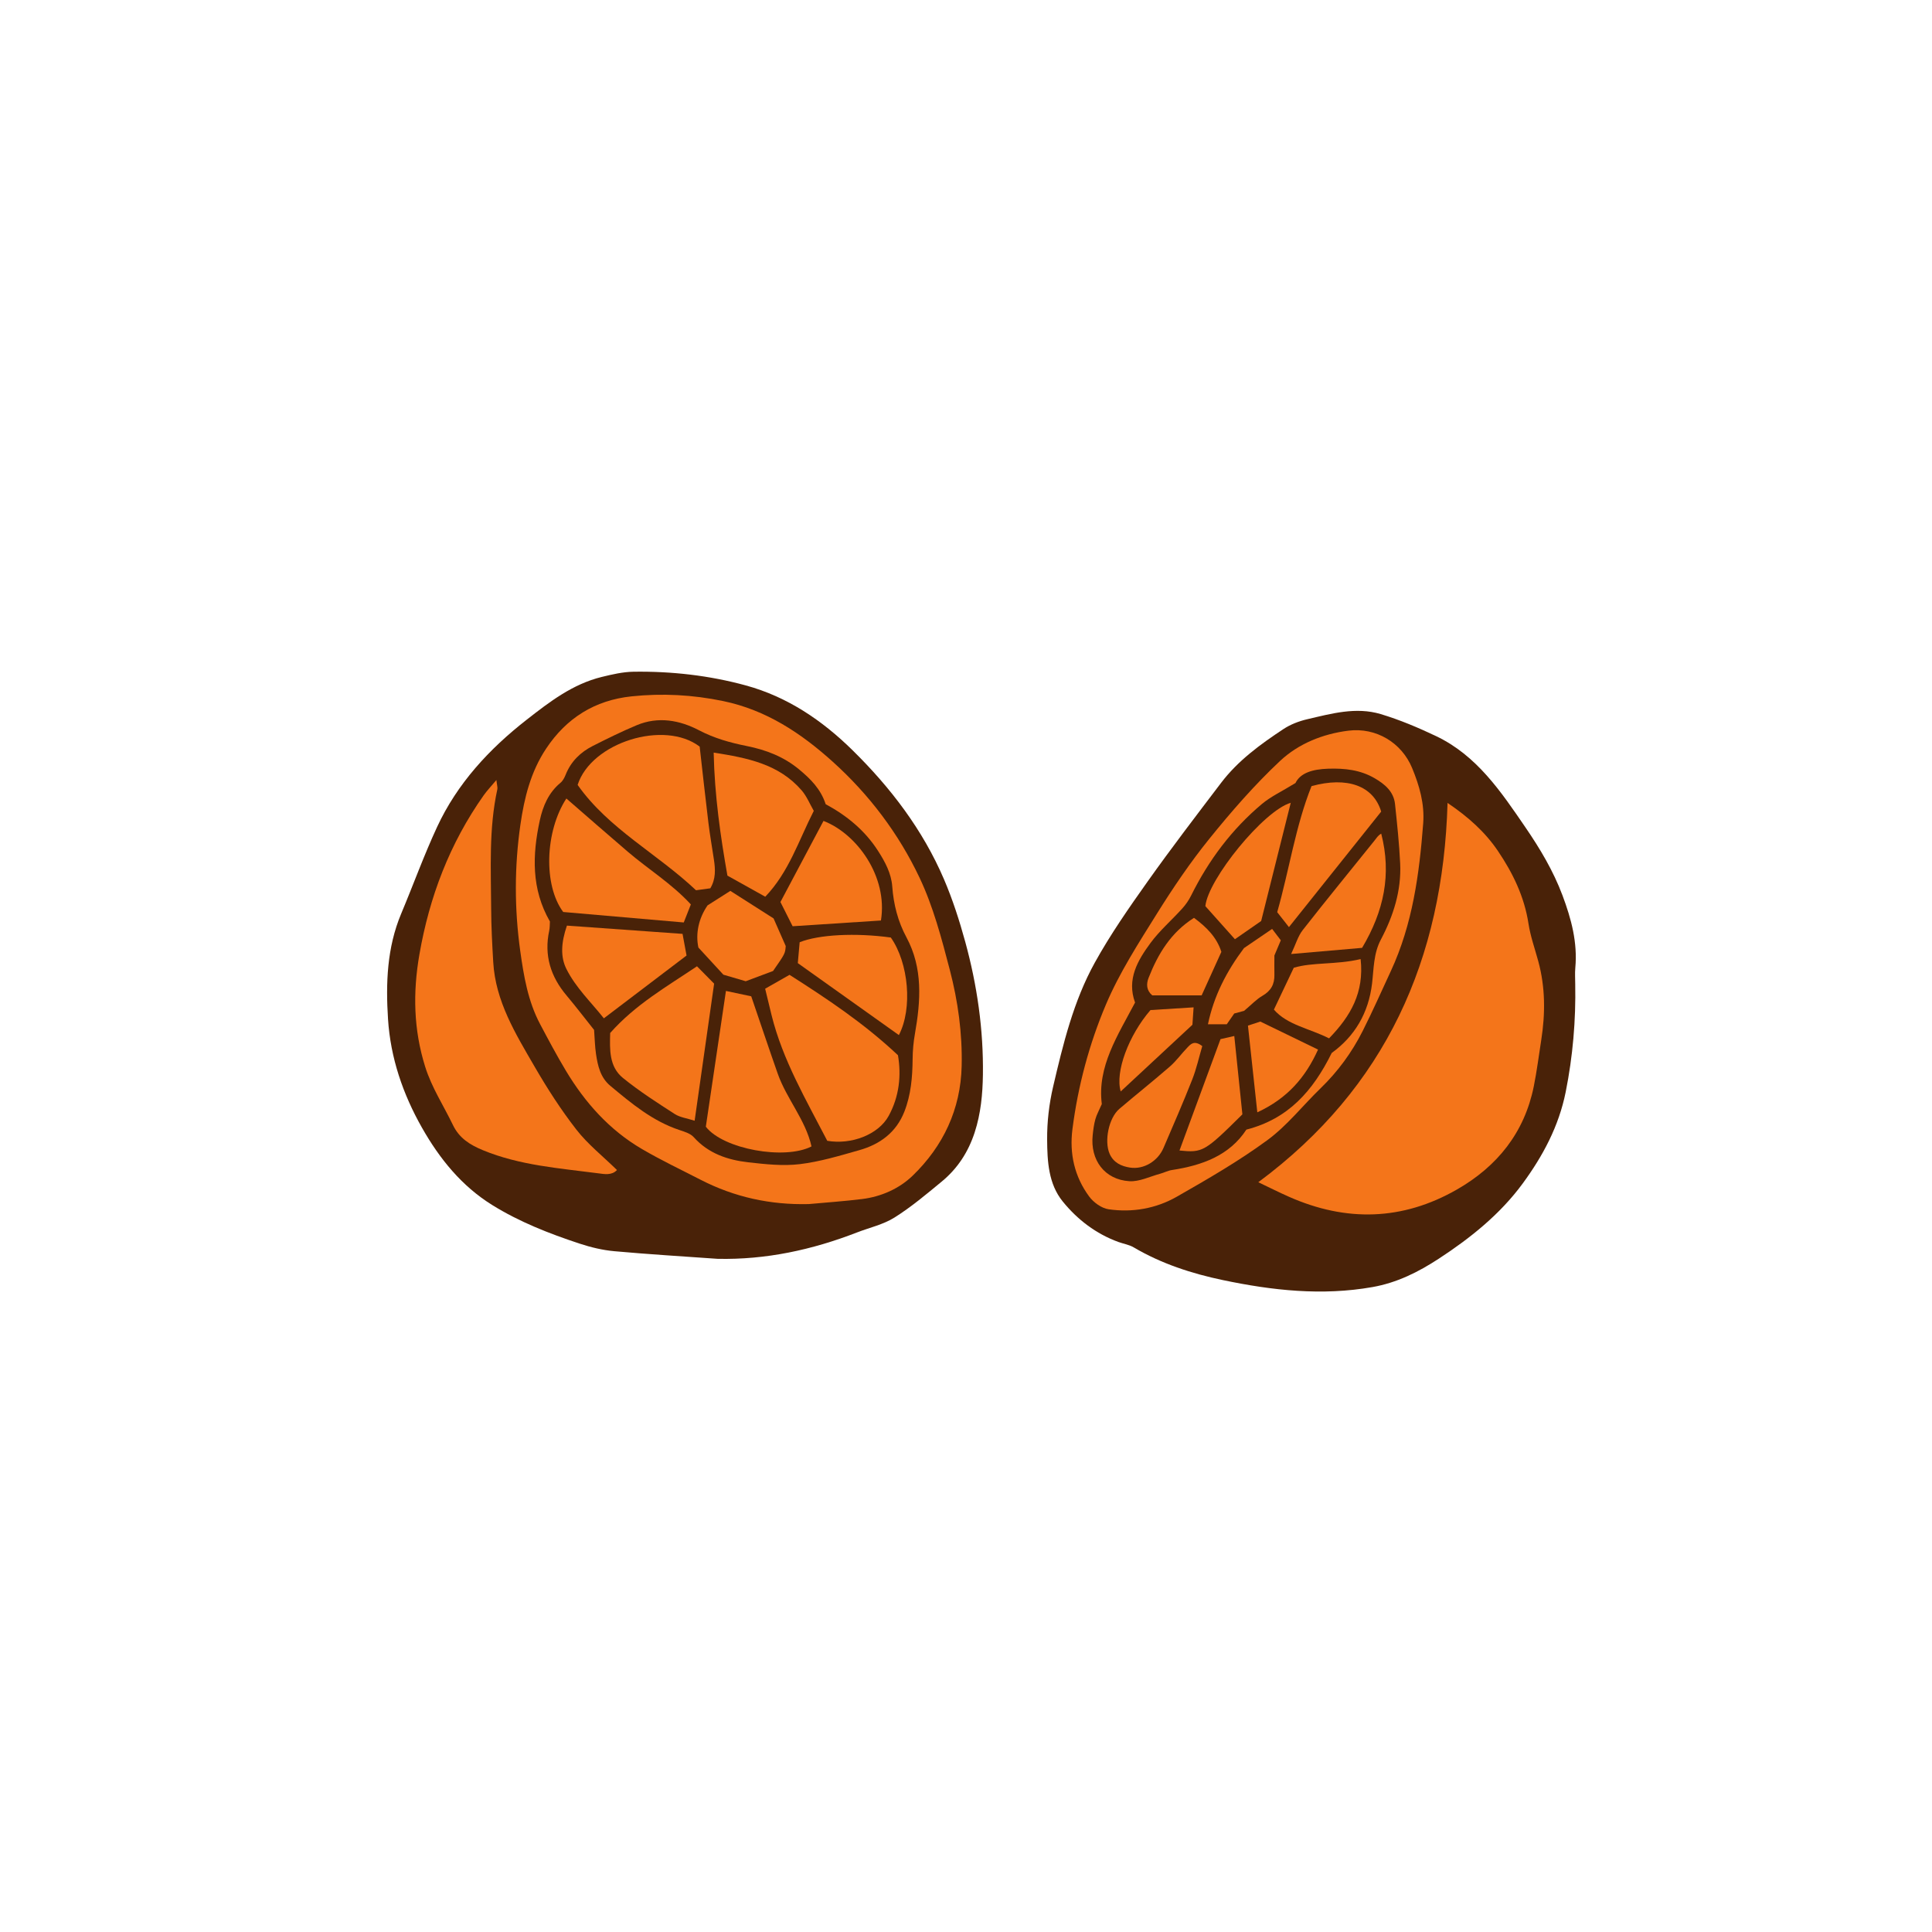 <svg version="1.1" id="svg" xmlns="http://www.w3.org/2000/svg" xmlns:xlink="http://www.w3.org/1999/xlink" x="0px" y="0px"
	 width="200px" height="200px" viewBox="0 0 200 200" enable-background="new 0 0 200 200" xml:space="preserve">
<path class="stroke" fill="#492208"  d="M161.744,92.678c-0.956-2.542-2.322-4.826-3.838-7.04c-2.526-3.69-5.031-7.433-9.251-9.439
	c-1.855-0.882-3.77-1.691-5.732-2.279c-2.555-0.764-5.103-0.047-7.604,0.536c-0.854,0.199-1.728,0.535-2.456,1.015
	c-2.384,1.575-4.702,3.261-6.453,5.566c-2.565,3.378-5.147,6.747-7.602,10.206c-1.936,2.73-3.863,5.493-5.479,8.416
	c-2.208,3.989-3.28,8.43-4.312,12.84c-0.416,1.781-0.632,3.652-0.618,5.48c0.017,2.228,0.13,4.572,1.615,6.399
	c1.526,1.879,3.444,3.348,5.767,4.193c0.523,0.19,1.104,0.277,1.575,0.554c2.879,1.696,6.002,2.711,9.247,3.392
	c5.117,1.074,10.252,1.641,15.471,0.721c2.539-0.448,4.735-1.545,6.873-2.941c3.308-2.16,6.363-4.62,8.688-7.79
	c2.074-2.828,3.734-5.91,4.447-9.473c0.741-3.703,1.055-7.408,0.985-11.165c0-0.558-0.043-1.12,0.008-1.673
	C163.318,97.564,162.662,95.125,161.744,92.678z"/>
<path class="stroke" fill="#492208"  d="M97.715,91.008c-2.19-5.104-5.497-9.444-9.447-13.332c-3.169-3.119-6.764-5.545-11.055-6.719
	c-3.786-1.036-7.694-1.477-11.627-1.421c-1.101,0.016-2.213,0.277-3.291,0.54c-3.007,0.733-5.407,2.578-7.776,4.43
	c-3.883,3.033-7.182,6.597-9.273,11.103c-1.363,2.937-2.465,5.994-3.719,8.982c-1.471,3.51-1.597,7.201-1.36,10.897
	c0.255,4.018,1.541,7.776,3.525,11.269c1.816,3.197,4.091,6.018,7.262,7.987c2.821,1.752,5.899,2.956,9.038,3.992
	c1.161,0.383,2.383,0.678,3.599,0.788c3.559,0.323,7.128,0.534,10.692,0.789c5.02,0.108,9.797-0.931,14.438-2.732
	c1.299-0.504,2.718-0.814,3.875-1.542c1.733-1.089,3.32-2.426,4.904-3.735c1.627-1.344,2.735-3.045,3.4-5.084
	c0.636-1.951,0.82-3.947,0.85-5.957c0.066-4.672-0.596-9.267-1.827-13.763C99.32,95.299,98.614,93.104,97.715,91.008z"/>
<path fill-rule="evenodd" clip-rule="evenodd" fill="#f4751a" class="fill" d="M130.259,122.384c13.207-9.801,19.126-23.084,19.591-39.266
	c2.162,1.462,3.894,3.021,5.212,4.97c1.547,2.285,2.738,4.734,3.166,7.521c0.203,1.319,0.66,2.6,1.013,3.894
	c0.737,2.697,0.737,5.42,0.308,8.159c-0.252,1.6-0.451,3.209-0.771,4.794c-0.968,4.798-3.785,8.288-7.948,10.677
	c-5.639,3.235-11.476,3.377-17.396,0.756C132.423,123.444,131.438,122.946,130.259,122.384z"/>
<path fill-rule="evenodd" clip-rule="evenodd" fill="#f4751a" class="fill" d="M147.329,85.229c-0.402,5.257-1.099,10.451-3.353,15.304
	c-0.963,2.075-1.888,4.168-2.918,6.208c-1.115,2.208-2.566,4.188-4.354,5.92c-1.845,1.786-3.463,3.867-5.509,5.368
	c-2.962,2.173-6.171,4.026-9.369,5.851c-2.154,1.23-4.598,1.662-7.064,1.303c-0.73-0.106-1.561-0.708-2.015-1.326
	c-1.516-2.06-2.054-4.431-1.727-6.978c0.574-4.464,1.734-8.814,3.479-12.921c1.387-3.264,3.349-6.303,5.235-9.329
	c1.679-2.691,3.467-5.338,5.459-7.802c2.276-2.818,4.677-5.577,7.314-8.051c1.908-1.789,4.426-2.808,7.086-3.138
	c2.858-0.354,5.506,1.236,6.594,3.878C146.937,81.336,147.481,83.214,147.329,85.229z M137.861,109
	c2.376-1.716,3.81-4.127,4.174-7.188c0.184-1.537,0.145-3.095,0.914-4.551c1.289-2.445,2.128-5.055,1.997-7.862
	c-0.099-2.058-0.316-4.112-0.534-6.163c-0.136-1.295-1.054-2.054-2.091-2.663c-1.496-0.877-3.115-1.055-4.842-0.997
	c-1.586,0.054-2.859,0.423-3.374,1.485c-1.412,0.868-2.543,1.389-3.463,2.16c-3.125,2.62-5.522,5.828-7.335,9.482
	c-0.24,0.485-0.561,0.949-0.925,1.351c-1.081,1.197-2.325,2.268-3.276,3.556c-1.336,1.811-2.484,3.77-1.605,6.173
	c-1.788,3.4-3.937,6.634-3.442,10.509c-0.278,0.642-0.531,1.086-0.665,1.564c-0.15,0.535-0.221,1.098-0.279,1.653
	c-0.271,2.574,1.229,4.604,3.791,4.768c1.042,0.067,2.127-0.485,3.188-0.771c0.41-0.11,0.8-0.322,1.215-0.385
	c3.134-0.477,5.964-1.498,7.716-4.184C133.354,115.824,135.899,112.961,137.861,109z"/>
<path fill-rule="evenodd" clip-rule="evenodd" fill="#f4751a" class="fill" d="M83.722,124.646c-3.951,0.098-7.678-0.71-11.186-2.513
	c-2.036-1.046-4.109-2.032-6.083-3.187c-3.358-1.964-5.884-4.793-7.871-8.104c-0.949-1.582-1.817-3.214-2.681-4.845
	c-1.252-2.367-1.688-4.986-2.049-7.58c-0.602-4.335-0.605-8.693,0.02-13.041c0.401-2.792,1.07-5.482,2.659-7.874
	c2.111-3.18,5.05-5.014,8.843-5.415c3.184-0.336,6.334-0.167,9.491,0.488c4.444,0.923,8.038,3.307,11.315,6.256
	c3.788,3.408,6.844,7.454,9.01,12.025c1.423,3.003,2.287,6.302,3.132,9.539c0.848,3.247,1.31,6.597,1.229,9.97
	c-0.105,4.466-1.907,8.281-5.072,11.34c-1.388,1.342-3.256,2.178-5.253,2.422C87.397,124.353,85.557,124.477,83.722,124.646z
	 M61.499,106.615c0.07,0.929,0.084,1.716,0.199,2.489c0.181,1.227,0.457,2.445,1.473,3.292c2.19,1.827,4.382,3.66,7.16,4.582
	c0.523,0.174,1.14,0.357,1.483,0.741c1.523,1.699,3.515,2.36,5.654,2.603c1.763,0.199,3.576,0.399,5.319,0.191
	c2.084-0.25,4.135-0.872,6.168-1.448c2.137-0.604,3.816-1.829,4.664-3.988c0.685-1.749,0.838-3.575,0.854-5.433
	c0.007-0.878,0.087-1.767,0.24-2.631c0.601-3.412,0.837-6.79-0.88-9.984c-0.887-1.651-1.33-3.396-1.468-5.258
	c-0.101-1.365-0.741-2.552-1.479-3.699c-1.367-2.126-3.25-3.657-5.413-4.822c-0.512-1.569-1.56-2.613-2.746-3.596
	c-1.603-1.33-3.438-2.029-5.444-2.43c-1.695-0.338-3.336-0.797-4.908-1.619c-2.025-1.059-4.242-1.462-6.467-0.529
	c-1.541,0.646-3.045,1.386-4.536,2.141c-1.284,0.649-2.271,1.612-2.817,2.984c-0.12,0.303-0.289,0.632-0.533,0.833
	c-1.234,1.021-1.822,2.412-2.144,3.897c-0.771,3.566-0.889,7.094,1.048,10.462c-0.02,0.283-0.002,0.625-0.071,0.948
	c-0.548,2.547,0.138,4.747,1.794,6.712C59.62,104.206,60.536,105.408,61.499,106.615z"/>
<path fill-rule="evenodd" clip-rule="evenodd" fill="#f4751a" class="fill" d="M51.387,80.747c0.062,0.56,0.139,0.771,0.098,0.958
	c-0.893,4.086-0.66,8.232-0.64,12.363c0.009,1.841,0.107,3.684,0.214,5.523c0.233,4.063,2.312,7.425,4.268,10.801
	c1.311,2.263,2.735,4.484,4.34,6.545c1.182,1.519,2.736,2.749,4.201,4.182c-0.535,0.579-1.306,0.426-1.948,0.341
	c-4.027-0.528-8.105-0.814-11.926-2.39c-1.32-0.545-2.446-1.229-3.111-2.617c-0.963-2.006-2.188-3.851-2.871-6.03
	c-1.205-3.849-1.278-7.671-0.6-11.593c1.035-5.983,3.142-11.52,6.655-16.494C50.405,81.857,50.815,81.43,51.387,80.747z"/>
<path fill-rule="evenodd" clip-rule="evenodd" fill="#f4751a" class="fill" d="M142.979,84.016c-3.137,3.929-6.294,7.884-9.548,11.958
	c-0.506-0.645-0.843-1.073-1.215-1.546c1.25-4.391,1.9-8.932,3.553-13.049C139.44,80.368,142.175,81.325,142.979,84.016z"/>
<path fill-rule="evenodd" clip-rule="evenodd" fill="#f4751a" class="fill" d="M124.458,108.292c-0.334,1.133-0.594,2.331-1.037,3.456
	c-0.939,2.383-1.965,4.733-2.977,7.088c-0.587,1.369-2.044,2.253-3.469,2.032c-0.889-0.138-1.706-0.502-2.112-1.436
	c-0.567-1.309-0.091-3.7,1.011-4.641c1.733-1.479,3.522-2.895,5.24-4.392c0.666-0.579,1.186-1.323,1.805-1.959
	C123.257,108.091,123.621,107.648,124.458,108.292z"/>
<path fill-rule="evenodd" clip-rule="evenodd" fill="#f4751a" class="fill" d="M133.618,83.104c-1.032,4.122-2.028,8.103-3.063,12.238
	c-0.842,0.584-1.737,1.207-2.716,1.886c-1.109-1.242-2.102-2.353-3.061-3.425C125.059,91.011,130.809,83.922,133.618,83.104z"/>
<path fill-rule="evenodd" clip-rule="evenodd" fill="#f4751a" class="fill" d="M141.005,98.121c-2.41,0.209-4.719,0.41-7.348,0.638
	c0.484-1.022,0.711-1.852,1.2-2.477c2.437-3.113,4.944-6.171,7.421-9.254c0.205-0.255,0.367-0.546,0.707-0.728
	C144.07,90.52,143.261,94.323,141.005,98.121z"/>
<path fill-rule="evenodd" clip-rule="evenodd" fill="#f4751a" class="fill" d="M131.875,104.513c0.723-1.523,1.3-2.741,2.056-4.332
	c1.933-0.588,4.4-0.298,6.92-0.897c0.38,3.459-1.028,5.9-3.268,8.206C135.563,106.462,133.255,106.113,131.875,104.513z"/>
<path fill-rule="evenodd" clip-rule="evenodd" fill="#f4751a" class="fill" d="M124.393,103.042c-1.885,0-3.495,0-5.11,0
	c-0.612-0.519-0.635-1.17-0.377-1.828c0.975-2.476,2.307-4.689,4.695-6.198c1.293,0.95,2.365,2.022,2.834,3.522
	C125.732,100.085,125.075,101.537,124.393,103.042z"/>
<path fill-rule="evenodd" clip-rule="evenodd" fill="#f4751a" class="fill" d="M126.347,107.571c0.39-0.088,0.803-0.183,1.426-0.325
	c0.293,2.83,0.572,5.532,0.838,8.111c-3.903,3.868-4.106,3.988-6.511,3.744C123.499,115.302,124.879,111.557,126.347,107.571z"/>
<path fill-rule="evenodd" clip-rule="evenodd" fill="#f4751a" class="fill" d="M130.157,115.148c-0.344-3.188-0.652-6.038-0.969-8.976
	c0.546-0.18,1-0.329,1.279-0.421c2.07,1.005,3.959,1.922,5.977,2.901C135.144,111.529,133.284,113.698,130.157,115.148z"/>
<path fill-rule="evenodd" clip-rule="evenodd" fill="#f4751a" class="fill" d="M131.69,96.161c0.375,0.489,0.633,0.828,0.899,1.178
	c-0.267,0.63-0.503,1.189-0.664,1.572c0,0.784-0.013,1.388,0.001,1.992c0.023,0.982-0.36,1.677-1.242,2.183
	c-0.611,0.351-1.111,0.898-1.896,1.556c-0.118,0.032-0.543,0.146-1.021,0.276c-0.232,0.334-0.48,0.692-0.772,1.114
	c-0.578,0-1.17,0-1.95,0c0.622-2.961,1.928-5.476,3.73-7.884C129.623,97.569,130.579,96.918,131.69,96.161z"/>
<path fill-rule="evenodd" clip-rule="evenodd" fill="#f4751a" class="fill" d="M119.097,104.561c1.396-0.087,2.871-0.18,4.464-0.28
	c-0.048,0.714-0.081,1.198-0.122,1.802c-2.424,2.255-4.879,4.538-7.424,6.905C115.419,110.977,116.829,107.192,119.097,104.561z"/>
<path fill-rule="evenodd" clip-rule="evenodd" fill="#f4751a" class="fill" d="M92.956,109.236c0.357,2.075,0.146,4.264-0.967,6.291
	c-1.066,1.938-3.869,2.999-6.351,2.568c-2.198-4.251-4.614-8.355-5.767-13.011c-0.225-0.911-0.443-1.824-0.663-2.733
	c0.842-0.479,1.608-0.916,2.524-1.437C85.568,103.362,89.418,105.906,92.956,109.236z"/>
<path fill-rule="evenodd" clip-rule="evenodd" fill="#f4751a" class="fill" d="M73.532,91.957c-0.483,0.066-0.972,0.132-1.481,0.202
	c-4.011-3.792-9.062-6.361-12.255-10.906c1.415-4.412,8.988-6.752,12.634-3.963c0.296,2.594,0.583,5.248,0.906,7.896
	c0.155,1.272,0.38,2.536,0.569,3.805C74.056,89.993,74.11,90.985,73.532,91.957z"/>
<path fill-rule="evenodd" clip-rule="evenodd" fill="#f4751a" class="fill" d="M75.149,102.581c1.055,0.224,1.851,0.393,2.618,0.557
	c0.937,2.737,1.818,5.377,2.741,8.003c0.923,2.622,2.882,4.78,3.498,7.535c-2.765,1.431-9.138,0.29-10.939-2.039
	C73.738,112.107,74.431,107.432,75.149,102.581z"/>
<path fill-rule="evenodd" clip-rule="evenodd" fill="#f4751a" class="fill" d="M63.165,106.936c2.611-2.948,5.817-4.775,8.987-6.907
	c0.614,0.623,1.152,1.168,1.774,1.798c-0.664,4.671-1.322,9.303-2.018,14.19c-0.77-0.25-1.503-0.337-2.062-0.696
	c-1.828-1.179-3.67-2.36-5.354-3.727C63.041,110.418,63.12,108.637,63.165,106.936z"/>
<path fill-rule="evenodd" clip-rule="evenodd" fill="#f4751a" class="fill" d="M71.517,93.625c-0.287,0.729-0.507,1.29-0.734,1.868
	c-4.234-0.368-8.394-0.73-12.479-1.084c-2.061-2.758-1.898-8.331,0.327-11.749c2.13,1.848,4.241,3.701,6.376,5.525
	C67.126,89.996,69.532,91.47,71.517,93.625z"/>
<path fill-rule="evenodd" clip-rule="evenodd" fill="#f4751a" class="fill" d="M79.22,92.828c-1.342-0.749-2.549-1.42-3.918-2.185
	c-0.715-4.058-1.328-8.279-1.423-12.734c3.523,0.548,6.769,1.199,9.111,3.913c0.528,0.613,0.843,1.411,1.253,2.118
	C82.669,87.027,81.671,90.268,79.22,92.828z"/>
<path fill-rule="evenodd" clip-rule="evenodd" fill="#f4751a" class="fill" d="M62.511,105.417c-1.316-1.67-2.907-3.163-3.883-5.122
	c-0.614-1.237-0.551-2.694,0.06-4.475c3.911,0.279,7.892,0.563,11.969,0.854c0.157,0.848,0.286,1.544,0.415,2.242
	C68.218,101.084,65.435,103.197,62.511,105.417z"/>
<path fill-rule="evenodd" clip-rule="evenodd" fill="#f4751a" class="fill" d="M82.052,95.884c-0.541-1.076-0.914-1.819-1.262-2.507
	c1.506-2.836,2.985-5.622,4.458-8.396c3.426,1.317,6.685,5.732,5.947,10.309C88.163,95.487,85.093,95.686,82.052,95.884z"/>
<path fill-rule="evenodd" clip-rule="evenodd" fill="#f4751a" class="fill" d="M93.052,107.151c-3.48-2.478-6.949-4.946-10.463-7.449
	c0.068-0.77,0.132-1.48,0.192-2.162c1.995-0.801,5.799-0.988,9.437-0.488C94.062,99.675,94.491,104.387,93.052,107.151z"/>
<path fill-rule="evenodd" clip-rule="evenodd" fill="#f4751a" class="fill" d="M80.079,95.074c0.311,0.708,0.75,1.705,1.259,2.86
	c-0.062,0.784-0.062,0.784-1.312,2.583c-0.903,0.338-1.838,0.688-2.829,1.06c-0.685-0.201-1.432-0.419-2.313-0.678
	c-0.735-0.799-1.551-1.686-2.586-2.81c-0.304-1.414,0.005-2.993,0.949-4.366c0.752-0.478,1.429-0.909,2.358-1.499
	C76.866,93.029,78.282,93.93,80.079,95.074z"/>
</svg>
